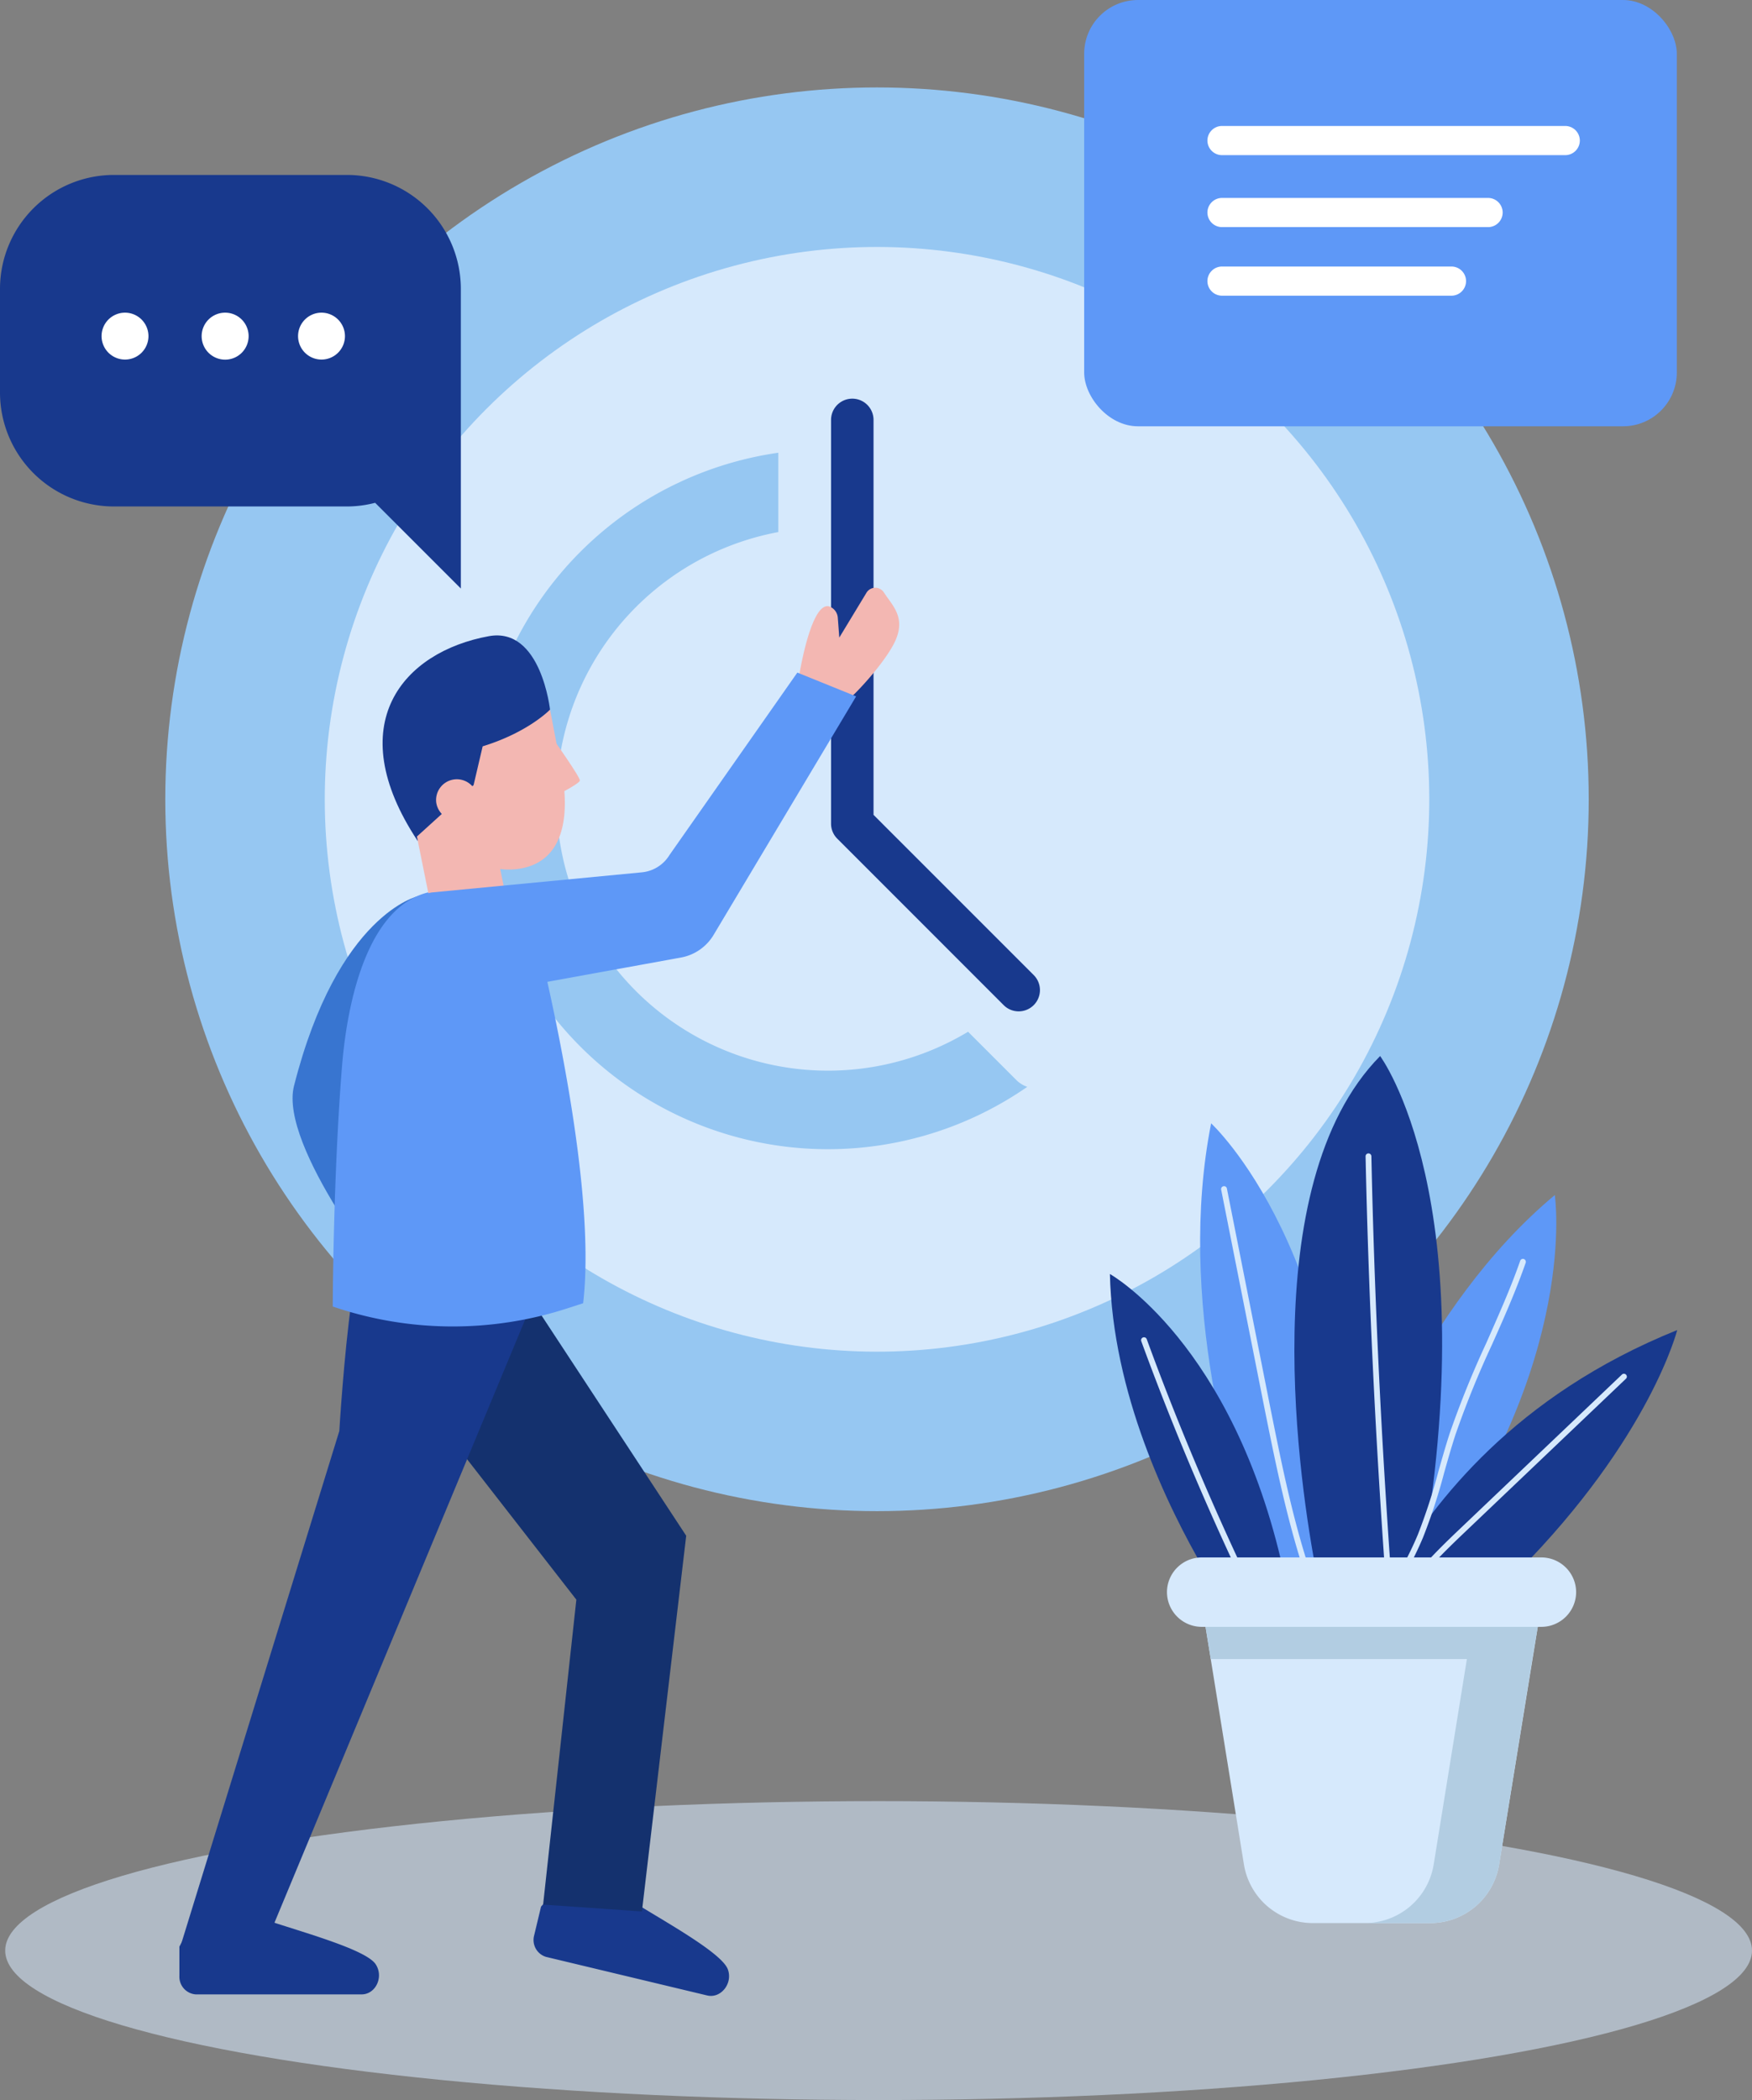 <svg xmlns="http://www.w3.org/2000/svg" viewBox="0 0 397.58 476.46"><rect x="0" y="0" width="397.58" height="476.46" fill="#808080" stroke="none"/><defs><style>.cls-1,.cls-3{fill:#d6e9fc;}.cls-1{opacity:0.56;}.cls-2{fill:#96c7f2;}.cls-4{fill:#18398d;}.cls-5{fill:#5e98f7;}.cls-6{fill:#3875d0;}.cls-7{fill:#f3b7b2;}.cls-8{fill:#14316e;}.cls-9{fill:#fff;}.cls-10{fill:#b2cde2;}</style></defs><g id="Layer_2" data-name="Layer 2"><g id="Layer_1-2" data-name="Layer 1"><ellipse class="cls-1" cx="199.38" cy="442.56" rx="198.2" ry="33.91"/><circle class="cls-2" cx="199.02" cy="181.35" r="161.51"/><circle class="cls-3" cx="199.02" cy="181.35" r="125.32" transform="translate(-69.94 193.85) rotate(-45)"/><path class="cls-4" d="M231.16,229.46a4.79,4.79,0,0,1-3.4-1.41L190,190.28a4.79,4.79,0,0,1-1.41-3.41V95.27a4.82,4.82,0,0,1,9.64,0v89.61l36.35,36.35a4.82,4.82,0,0,1-3.41,8.23Z"/><rect class="cls-5" x="246.03" width="134.49" height="96.72" rx="12.21"/><path class="cls-2" d="M230.59,245l-10.91-10.91a61.62,61.62,0,1,1-43.06-113.37v-18a79.41,79.41,0,1,0,56.5,143.87A6.53,6.53,0,0,1,230.59,245Z"/><path class="cls-6" d="M94.92,203.31s-18.25,3.91-28.2,43.06c-3.49,13.77,22.08,45.57,22.08,45.57Z"/><path class="cls-4" d="M122.78,432.58l-1.56,6.51a4,4,0,0,0,2.69,4.9l36.56,8.75c3.12.75,5.89-2.74,4.69-5.94-1.47-3.9-15.28-11.34-22.53-15.95L128,426.77Z"/><path class="cls-7" d="M181.25,153.91s2.62-17.15,6.81-16.36h0a2.94,2.94,0,0,1,2.06,2.6l.34,4.51,6.14-10.13a2.33,2.33,0,0,1,4-.08c1.9,2.93,4.85,5.48,2.7,10.65-2,4.75-9.49,12.9-11.73,14.39l-3.27-.77Z"/><polygon class="cls-8" points="116.87 289.3 155.72 348.44 145.67 433.68 123.25 432.13 130.79 362.94 95.95 318.17 116.87 289.3"/><path class="cls-4" d="M124.84,161.17s-2-19-13.91-16.83c-19.43,3.55-33.72,19.92-16.16,46.44L111,185.64Z"/><path class="cls-4" d="M40.71,441.66v6.7a4,4,0,0,0,3.75,4.14H82.05c3.22,0,5.1-4,3.18-6.87-2.34-3.45-17.5-7.48-25.62-10.27l-15.22-.55Z"/><path class="cls-4" d="M79.79,295H121L62.29,436.22,40.82,442,77,324.68S78,307.76,79.79,295Z"/><path class="cls-5" d="M119.16,202s16.93,61.85,13.17,93.69l-3.53,1.14a84.26,84.26,0,0,1-53.29-.4h0s.07-29.17,2.1-54.48c1.2-15,6.07-38.06,21.51-39.83l.39-.28Z"/><path class="cls-7" d="M94.61,189.8,98,206.59l16.74-3.42-1.23-6a15.77,15.77,0,0,0,5-.18c9.51-1.94,11.06-12,8.68-23.58L124.82,161s-4.9,5.14-15.29,8.33l-2.06,8.8Z"/><path class="cls-7" d="M99,182.13a4.71,4.71,0,1,1,5.61,4A4.85,4.85,0,0,1,99,182.13Z"/><path class="cls-5" d="M97.94,202.49l47.71-4.57a8.28,8.28,0,0,0,6.29-3.95l29-41.37L194.28,158l-32.35,54.13a10.91,10.91,0,0,1-7.39,5.12l-52.18,9.49a12.31,12.31,0,0,1-14.42-12.41h0A12.29,12.29,0,0,1,97.94,202.49Z"/><path class="cls-7" d="M125.59,167.74s6.13,8.66,6,9.36-4.85,3.1-4.85,3.1Z"/><path class="cls-4" d="M78.8,39.69h-53A25.87,25.87,0,0,0,0,65.48V89.12a25.86,25.86,0,0,0,25.79,25.79h53a25.57,25.57,0,0,0,6.34-.83l19.45,19.45v-68A25.87,25.87,0,0,0,78.8,39.69Z"/><path class="cls-9" d="M33.69,76.26a5.32,5.32,0,1,1-5.32-5.32A5.33,5.33,0,0,1,33.69,76.26Z"/><path class="cls-9" d="M56.42,76.26a5.33,5.33,0,1,1-5.33-5.32A5.33,5.33,0,0,1,56.42,76.26Z"/><path class="cls-9" d="M78.28,76.26A5.32,5.32,0,1,1,73,70.94,5.33,5.33,0,0,1,78.28,76.26Z"/><path class="cls-9" d="M355.24,28.58H277.35A3.32,3.32,0,0,0,274,31.89h0a3.32,3.32,0,0,0,3.31,3.31h77.89a3.32,3.32,0,0,0,3.31-3.31h0A3.32,3.32,0,0,0,355.24,28.58Z"/><path class="cls-9" d="M337.7,44.91H277.35A3.32,3.32,0,0,0,274,48.22h0a3.32,3.32,0,0,0,3.31,3.31H337.7A3.32,3.32,0,0,0,341,48.22h0A3.32,3.32,0,0,0,337.7,44.91Z"/><path class="cls-9" d="M329.42,60.47H277.35A3.32,3.32,0,0,0,274,63.78h0a3.32,3.32,0,0,0,3.31,3.31h52.07a3.32,3.32,0,0,0,3.31-3.31h0A3.32,3.32,0,0,0,329.42,60.47Z"/><path class="cls-5" d="M305.84,356.5c1.2-72.07-31-101.63-31-101.63-7.85,39.76,4.7,82.33,11.69,101.63Z"/><path class="cls-5" d="M323.4,356.5c35.1-47.83,29.43-85.36,29.43-85.36-30.31,25.27-46,67.24-51.44,84.58l.89.78Z"/><path class="cls-4" d="M344.53,356.5c29.92-30.28,36.08-54.73,36.08-54.73-37,14.91-55.11,39.1-64.51,54.73Z"/><path class="cls-4" d="M291.27,356.5c-11.46-51.81-39.4-67.45-39.4-67.45.6,26.82,12.84,52.43,21.61,67.45Z"/><path class="cls-4" d="M322.26,356.5c15.19-84.39-9.07-116.9-9.07-116.9-28.95,29.36-18,98.78-14.51,116.9Z"/><path class="cls-3" d="M315.58,356c-2.21-31.14-3.72-62.56-4.37-93.66a.67.67,0,0,0-.67-.65h0a.66.66,0,0,0-.65.68c.66,31.09,2.17,62.5,4.38,93.63Z"/><path class="cls-3" d="M295.75,356h1.38c-4-12.2-6.52-25-9-37.34l-9.71-49a.65.65,0,0,0-.78-.52.66.66,0,0,0-.52.78l9.71,49C289.29,331.18,291.82,343.82,295.75,356Z"/><path class="cls-3" d="M282,356c-8-17.05-15.33-34.52-21.77-52.16a.66.66,0,0,0-1.24.46c6.38,17.47,13.62,34.79,21.54,51.7Z"/><path class="cls-3" d="M319.49,356c1.25-2.36,2.43-4.76,3.46-7.23a129.15,129.15,0,0,0,4.77-14.62c.81-2.87,1.65-5.84,2.59-8.71a216.78,216.78,0,0,1,8.23-20.29c2.69-6,5.47-12.29,7.68-18.64a.67.67,0,0,0-.41-.85.66.66,0,0,0-.84.41c-2.19,6.31-5,12.52-7.64,18.54A219,219,0,0,0,329.05,325c-.95,2.9-1.79,5.88-2.61,8.76a130.55,130.55,0,0,1-4.71,14.47c-1.1,2.64-2.39,5.21-3.74,7.74Z"/><path class="cls-3" d="M324.13,356c2.56-2.88,5.34-5.57,8.09-8.19l36.76-35a.64.64,0,0,0,0-.93.65.65,0,0,0-.93,0l-36.76,35c-3.05,2.9-6.14,5.9-8.94,9.15Z"/><path class="cls-3" d="M273.54,368.92,282.28,423a15.85,15.85,0,0,0,15.64,13.32h26.65A15.84,15.84,0,0,0,340.2,423L349,368.92Z"/><path class="cls-10" d="M349,368.92H273.54l1.21,7.5h58.13L325.35,423a15.83,15.83,0,0,1-15.64,13.31h14.86A15.83,15.83,0,0,0,340.2,423l7.54-46.62h0Z"/><path class="cls-3" d="M349.79,353.36H272.7a7.89,7.89,0,0,0-7.88,7.87h0a7.9,7.9,0,0,0,7.88,7.88h77.09a7.9,7.9,0,0,0,7.88-7.88h0A7.9,7.9,0,0,0,349.79,353.36Z"/></g></g></svg>